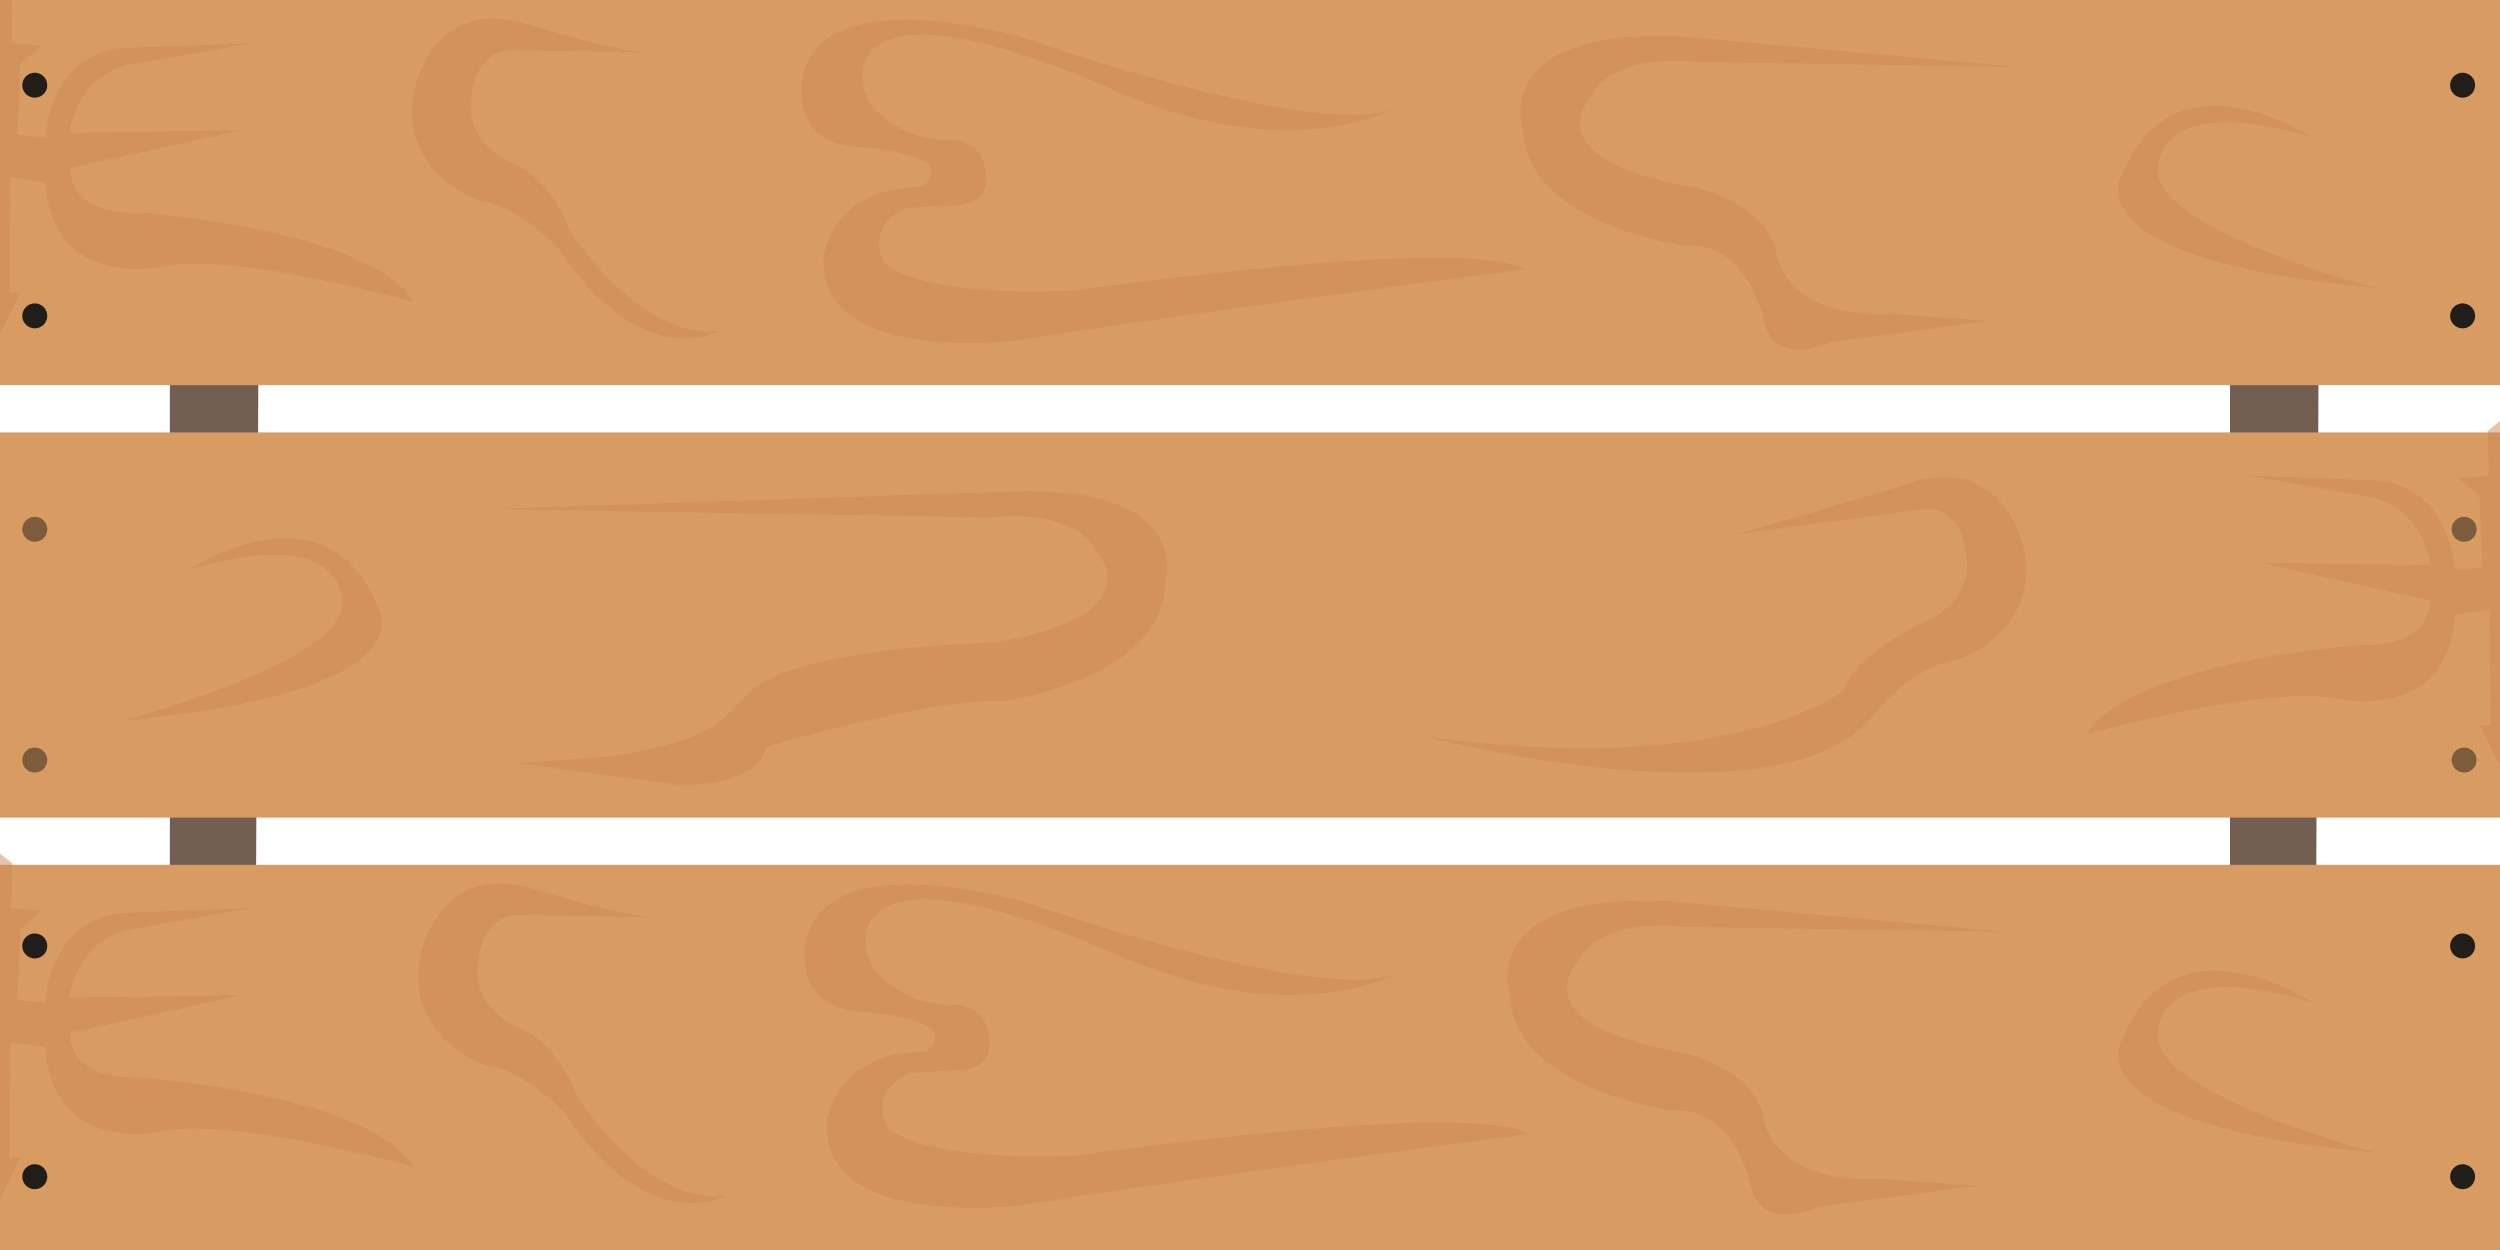 <?xml version="1.0" encoding="utf-8"?>
<!-- Generator: Adobe Illustrator 24.2.3, SVG Export Plug-In . SVG Version: 6.00 Build 0)  -->
<svg version="1.1" id="Layer_1" xmlns="http://www.w3.org/2000/svg" xmlns:xlink="http://www.w3.org/1999/xlink" x="0px" y="0px"
	 viewBox="0 0 300 150" style="enable-background:new 0 0 300 150;" xml:space="preserve">
<style type="text/css">
	.st0{fill:#725F51;}
	.st1{fill:#D89B62;}
	.st2{fill:none;}
	.st3{opacity:0.5;}
	.st4{fill:#CD8954;}
	.st5{fill:#211E1A;}
</style>
<path id="Path_10459" class="st0" d="M263.36,145.23c0.72-5.11,1.59-10.12,2.59-15.02c0,0,2.12-15.02,1.65-24.53V0.57h10.82
	l-0.47,104.61c0,0-1.41,14.02,1.41,25.53l1.17,18.48L263.36,145.23z"/>
<path id="Path_9596" class="st0" d="M16.14,145.23c0.72-5.11,1.59-10.12,2.59-15.02c0,0,2.12-15.02,1.65-24.53V0.57H31.2
	l-0.47,104.61c0,0-1.41,14.02,1.41,25.53l1.17,18.48L16.14,145.23z"/>
<rect id="Rectangle_24661" class="st1" width="300" height="46.22"/>
<rect class="st2" width="300" height="46.22"/>
<g id="Group_6189">
	<g class="st3">
		<path class="st4" d="M17.07,25.52c-9.35,0.28-8.63-5.37-8.63-5.37l20.39-4.52L8.31,15.92c1.44-7.63,7.44-8.19,7.44-8.19
			l14.39-2.54L15.03,5.75c-9.12,0.56-9.6,10.74-9.6,10.74L2.08,16.2l0.36-8.48l2.52-2.26l-3.6-0.28l0.12-5.37l-2.16-1.7l0.36,42.67
			l2.76-5.65H1.12l0.12-13.84l4.2,0.57c0.84,13,13.79,10.17,13.79,10.17c8.51-1.98,30.46,4.24,30.46,4.24
			C44.29,27.5,17.07,25.52,17.07,25.52z"/>
		<path class="st4" d="M70.79,6.32l-0.56-0.01C70.62,6.33,70.79,6.32,70.79,6.32z"/>
		<path class="st4" d="M68.27,27.51c-1.08-3.67-4.41-6.93-6.12-7.63c-5.67-2.31-5.64-6.5-5.64-6.5c-0.12-7.63,4.8-7.35,4.8-7.35
			L77.66,6.3c-1.3-0.07-5.17-0.56-14.31-3.38C51.48-0.75,49.57,11.4,49.57,11.4C48.13,21,57.6,24.11,57.6,24.11
			c4.92,0.57,9.59,5.93,9.59,5.93c9.95,14.97,19.31,9.61,19.31,9.61C76.67,41.07,68.27,27.51,68.27,27.51z"/>
		<path class="st4" d="M129.07,34.86c-19.55,0.85-23.03-3.39-23.03-3.39c-2.16-4.8,2.76-6.5,2.76-6.5l4.44-0.28
			c6.12,0.28,5.04-3.67,5.04-3.67c-0.12-4.24-3.96-4.24-3.96-4.24c-6.48,0.28-9.83-4.24-9.83-4.24c-2.76-5.09,0.84-7.07,0.84-7.07
			c6.6-4.8,27.7,5.09,27.7,5.09c21.46,9.61,34.06,2.54,34.06,2.54c-9.83,3.67-44.85-8.76-44.85-8.75
			c-28.06-7.06-26.02,6.78-26.02,6.78c-0.12,6.5,6.72,6.5,6.72,6.5c13.43,1.13,7.68,4.8,7.68,4.8c-10.79,0-11.75,8.19-11.75,8.19
			c-1.08,13.56,23.86,10.17,23.86,10.17c12.95-2.26,60.2-8.48,60.2-8.48C175.84,28.08,129.07,34.86,129.07,34.86z"/>
		<path class="st4" d="M203.59,7.45l38.37,0.56l-40.53-3.68c-22.67-0.85-18.71,11.02-18.71,11.02
			c0.24,11.59,19.43,14.13,19.43,14.13c7.8-0.56,9.59,9.32,9.59,9.32c1.44,5.37,8.03,2.26,8.03,2.26l18.83-2.54l-11.15-0.85
			c-13.91,0.85-14.39-7.91-14.39-7.91c-1.92-5.93-10.19-7.35-10.19-7.35c-19.07-3.39-11.99-10.74-11.99-10.74
			C193.64,6.03,203.59,7.45,203.59,7.45z"/>
		<path class="st4" d="M258.95,20.16c0,0-0.36-9.32,18.47-3.67c0,0-16.55-11.02-22.79,4.52c0,0-6.6,10.17,30.58,13.56
			C285.21,34.57,258.11,27.5,258.95,20.16z"/>
	</g>
	<g>
		<g id="Group_6187" transform="translate(5.423 7.255)">
			<ellipse id="Ellipse_510" class="st5" cx="-1.25" cy="2.97" rx="1.5" ry="1.5"/>
		</g>
		<g id="Group_6187_1_" transform="translate(5.423 7.255)">
			<ellipse id="Ellipse_510_1_" class="st5" cx="-1.25" cy="30.65" rx="1.5" ry="1.5"/>
		</g>
	</g>
	<g>
		<g id="Group_6187_3_" transform="translate(5.423 7.255)">
			<ellipse id="Ellipse_510_3_" class="st5" cx="290.09" cy="2.97" rx="1.5" ry="1.5"/>
		</g>
		<g id="Group_6187_2_" transform="translate(5.423 7.255)">
			<ellipse id="Ellipse_510_2_" class="st5" cx="290.09" cy="30.65" rx="1.5" ry="1.5"/>
		</g>
	</g>
</g>
<rect id="Rectangle_24663" y="103.78" class="st1" width="300" height="46.22"/>
<rect y="103.78" class="st2" width="300" height="46.22"/>
<g id="Group_6194">
	<g class="st3">
		<path class="st4" d="M17.07,129.31c-9.35,0.28-8.63-5.37-8.63-5.37l20.39-4.52L8.31,119.7c1.44-7.63,7.44-8.19,7.44-8.19
			l14.39-2.54l-15.11,0.56c-9.12,0.57-9.6,10.74-9.6,10.74l-3.36-0.28l0.36-8.48l2.52-2.26l-3.6-0.28l0.13-5.37l-2.16-1.7
			l0.36,42.67l2.76-5.65H1.12l0.12-13.84l4.2,0.57c0.84,13,13.79,10.17,13.79,10.17c8.51-1.98,30.46,4.24,30.46,4.24
			C44.29,131.29,17.07,129.31,17.07,129.31z"/>
		<path class="st4" d="M70.79,110.1l-0.56-0.01C70.62,110.11,70.79,110.1,70.79,110.1z"/>
		<path class="st4" d="M69.06,131.29c-1.08-3.67-4.41-6.93-6.12-7.63c-5.67-2.31-5.64-6.5-5.64-6.5c-0.12-7.63,4.8-7.35,4.8-7.35
			l16.34,0.27c-1.31-0.08-5.18-0.56-14.31-3.38c-11.87-3.67-13.79,8.48-13.79,8.48c-1.44,9.61,8.03,12.71,8.03,12.71
			c4.92,0.57,9.59,5.93,9.59,5.93c9.95,14.97,19.31,9.61,19.31,9.61C77.45,144.85,69.06,131.29,69.06,131.29z"/>
		<path class="st4" d="M129.47,138.64c-19.55,0.85-23.03-3.39-23.03-3.39c-2.16-4.8,2.76-6.5,2.76-6.5l4.44-0.28
			c6.12,0.28,5.04-3.67,5.04-3.67c-0.12-4.24-3.96-4.24-3.96-4.24c-6.48,0.28-9.83-4.24-9.83-4.24c-2.76-5.09,0.84-7.07,0.84-7.07
			c6.6-4.8,27.7,5.09,27.7,5.09c21.46,9.61,34.06,2.54,34.06,2.54c-9.83,3.68-44.85-8.76-44.85-8.75
			c-28.06-7.06-26.02,6.78-26.02,6.78c-0.12,6.5,6.72,6.5,6.72,6.5c13.43,1.13,7.68,4.8,7.68,4.8c-10.79,0-11.75,8.19-11.75,8.19
			c-1.08,13.56,23.86,10.17,23.86,10.17c12.95-2.26,60.2-8.48,60.2-8.48C176.24,131.86,129.47,138.64,129.47,138.64z"/>
		<path class="st4" d="M202.02,111.23l38.37,0.56l-40.53-3.68c-22.67-0.85-18.71,11.02-18.71,11.02
			c0.24,11.59,19.43,14.13,19.43,14.13c7.8-0.56,9.59,9.32,9.59,9.32c1.44,5.37,8.03,2.26,8.03,2.26l18.83-2.54l-11.15-0.85
			c-13.91,0.85-14.39-7.91-14.39-7.91c-1.92-5.93-10.19-7.35-10.19-7.35c-19.07-3.39-11.99-10.74-11.99-10.74
			C192.07,109.81,202.02,111.23,202.02,111.23z"/>
		<path class="st4" d="M258.95,123.94c0,0-0.36-9.32,18.47-3.67c0,0-16.55-11.02-22.79,4.52c0,0-6.6,10.17,30.58,13.56
			C285.21,138.35,258.11,131.29,258.95,123.94z"/>
	</g>
	<g>
		<g id="Group_6187_9_" transform="translate(5.423 7.255)">
			<ellipse id="Ellipse_510_9_" class="st5" cx="-1.25" cy="106.26" rx="1.5" ry="1.5"/>
		</g>
		<g id="Group_6187_8_" transform="translate(5.423 7.255)">
			<ellipse id="Ellipse_510_8_" class="st5" cx="-1.25" cy="133.95" rx="1.5" ry="1.5"/>
		</g>
	</g>
	<g>
		<g id="Group_6187_11_" transform="translate(5.423 7.255)">
			<ellipse id="Ellipse_510_11_" class="st5" cx="290.09" cy="106.26" rx="1.5" ry="1.5"/>
		</g>
		<g id="Group_6187_10_" transform="translate(5.423 7.255)">
			<ellipse id="Ellipse_510_10_" class="st5" cx="290.09" cy="133.95" rx="1.5" ry="1.5"/>
		</g>
	</g>
</g>
<rect id="Rectangle_24665" y="51.89" class="st1" width="300" height="46.22"/>
<rect y="51.89" class="st2" width="300" height="46.22"/>
<g id="Group_6199" class="st3">
	<path id="Path_9609" class="st4" d="M298.52,51.71l0.12,5.37l-3.6,0.28l2.52,2.26l0.36,8.48l-3.36,0.28c0,0-0.48-10.17-9.59-10.74
		l-15.11-0.57l14.39,2.54c0,0,6,0.57,7.44,8.19l-20.51-0.28l20.39,4.53c0,0,0.72,5.65-8.63,5.37c0,0-27.22,1.98-32.62,10.74
		c0,0,21.95-6.22,30.46-4.24c0,0,12.95,2.82,13.79-10.17l4.2-0.57l0.12,13.84h-1.32l2.76,5.65L300.69,50L298.52,51.71z"/>
	<path id="Path_9610" class="st4" d="M208.27,64.13l22.98-3.08c0,0,4.92-0.28,4.8,7.35c0,0,0.04,4.19-5.64,6.5
		c-1.7,0.7-8.15,4.35-9.23,8.02c0,0-13.3,10.57-50.09,5.48c0,0,44.32,11.65,54.28-3.32c0,0,4.68-5.37,9.59-5.93
		c0,0,9.47-3.11,8.03-12.71c0,0-1.92-12.15-13.79-8.48S208.27,64.13,208.27,64.13z"/>
	<path id="Path_9612" class="st4" d="M58.82,61.08l60.11,1.02c0,0,9.95-1.41,12.71,4.24c0,0,7.08,7.35-11.99,10.74
		c0,0-23.94,0.54-29.55,5.84c-3.36,3.18-3.91,5.87-16.77,7.83L62.18,91.6L81,94.13c0,0,9.61,0.81,11.05-4.56c0,0,20.52-6,28.31-5.43
		c0,0,19.19-2.54,19.43-14.13c0,0,3.96-11.87-18.71-11.02L58.82,61.08z"/>
	<path id="Path_9613" class="st4" d="M14.79,86.46c0,0,27.1-7.07,26.26-14.41c0,0,0.36-9.32-18.47-3.67c0,0,16.55-11.02,22.79,4.52
		C45.37,72.9,51.96,83.07,14.79,86.46z"/>
	<g>
		<g id="Group_6187_5_" transform="translate(5.423 7.255)">
			<ellipse id="Ellipse_510_5_" class="st5" cx="-1.25" cy="56.26" rx="1.5" ry="1.5"/>
		</g>
		<g id="Group_6187_4_" transform="translate(5.423 7.255)">
			<ellipse id="Ellipse_510_4_" class="st5" cx="-1.25" cy="83.95" rx="1.5" ry="1.5"/>
		</g>
	</g>
	<g>
		<g id="Group_6187_7_" transform="translate(5.423 7.255)">
			<ellipse id="Ellipse_510_7_" class="st5" cx="290.27" cy="56.26" rx="1.5" ry="1.5"/>
		</g>
		<g id="Group_6187_6_" transform="translate(5.423 7.255)">
			<ellipse id="Ellipse_510_6_" class="st5" cx="290.27" cy="83.95" rx="1.5" ry="1.5"/>
		</g>
	</g>
</g>
</svg>
